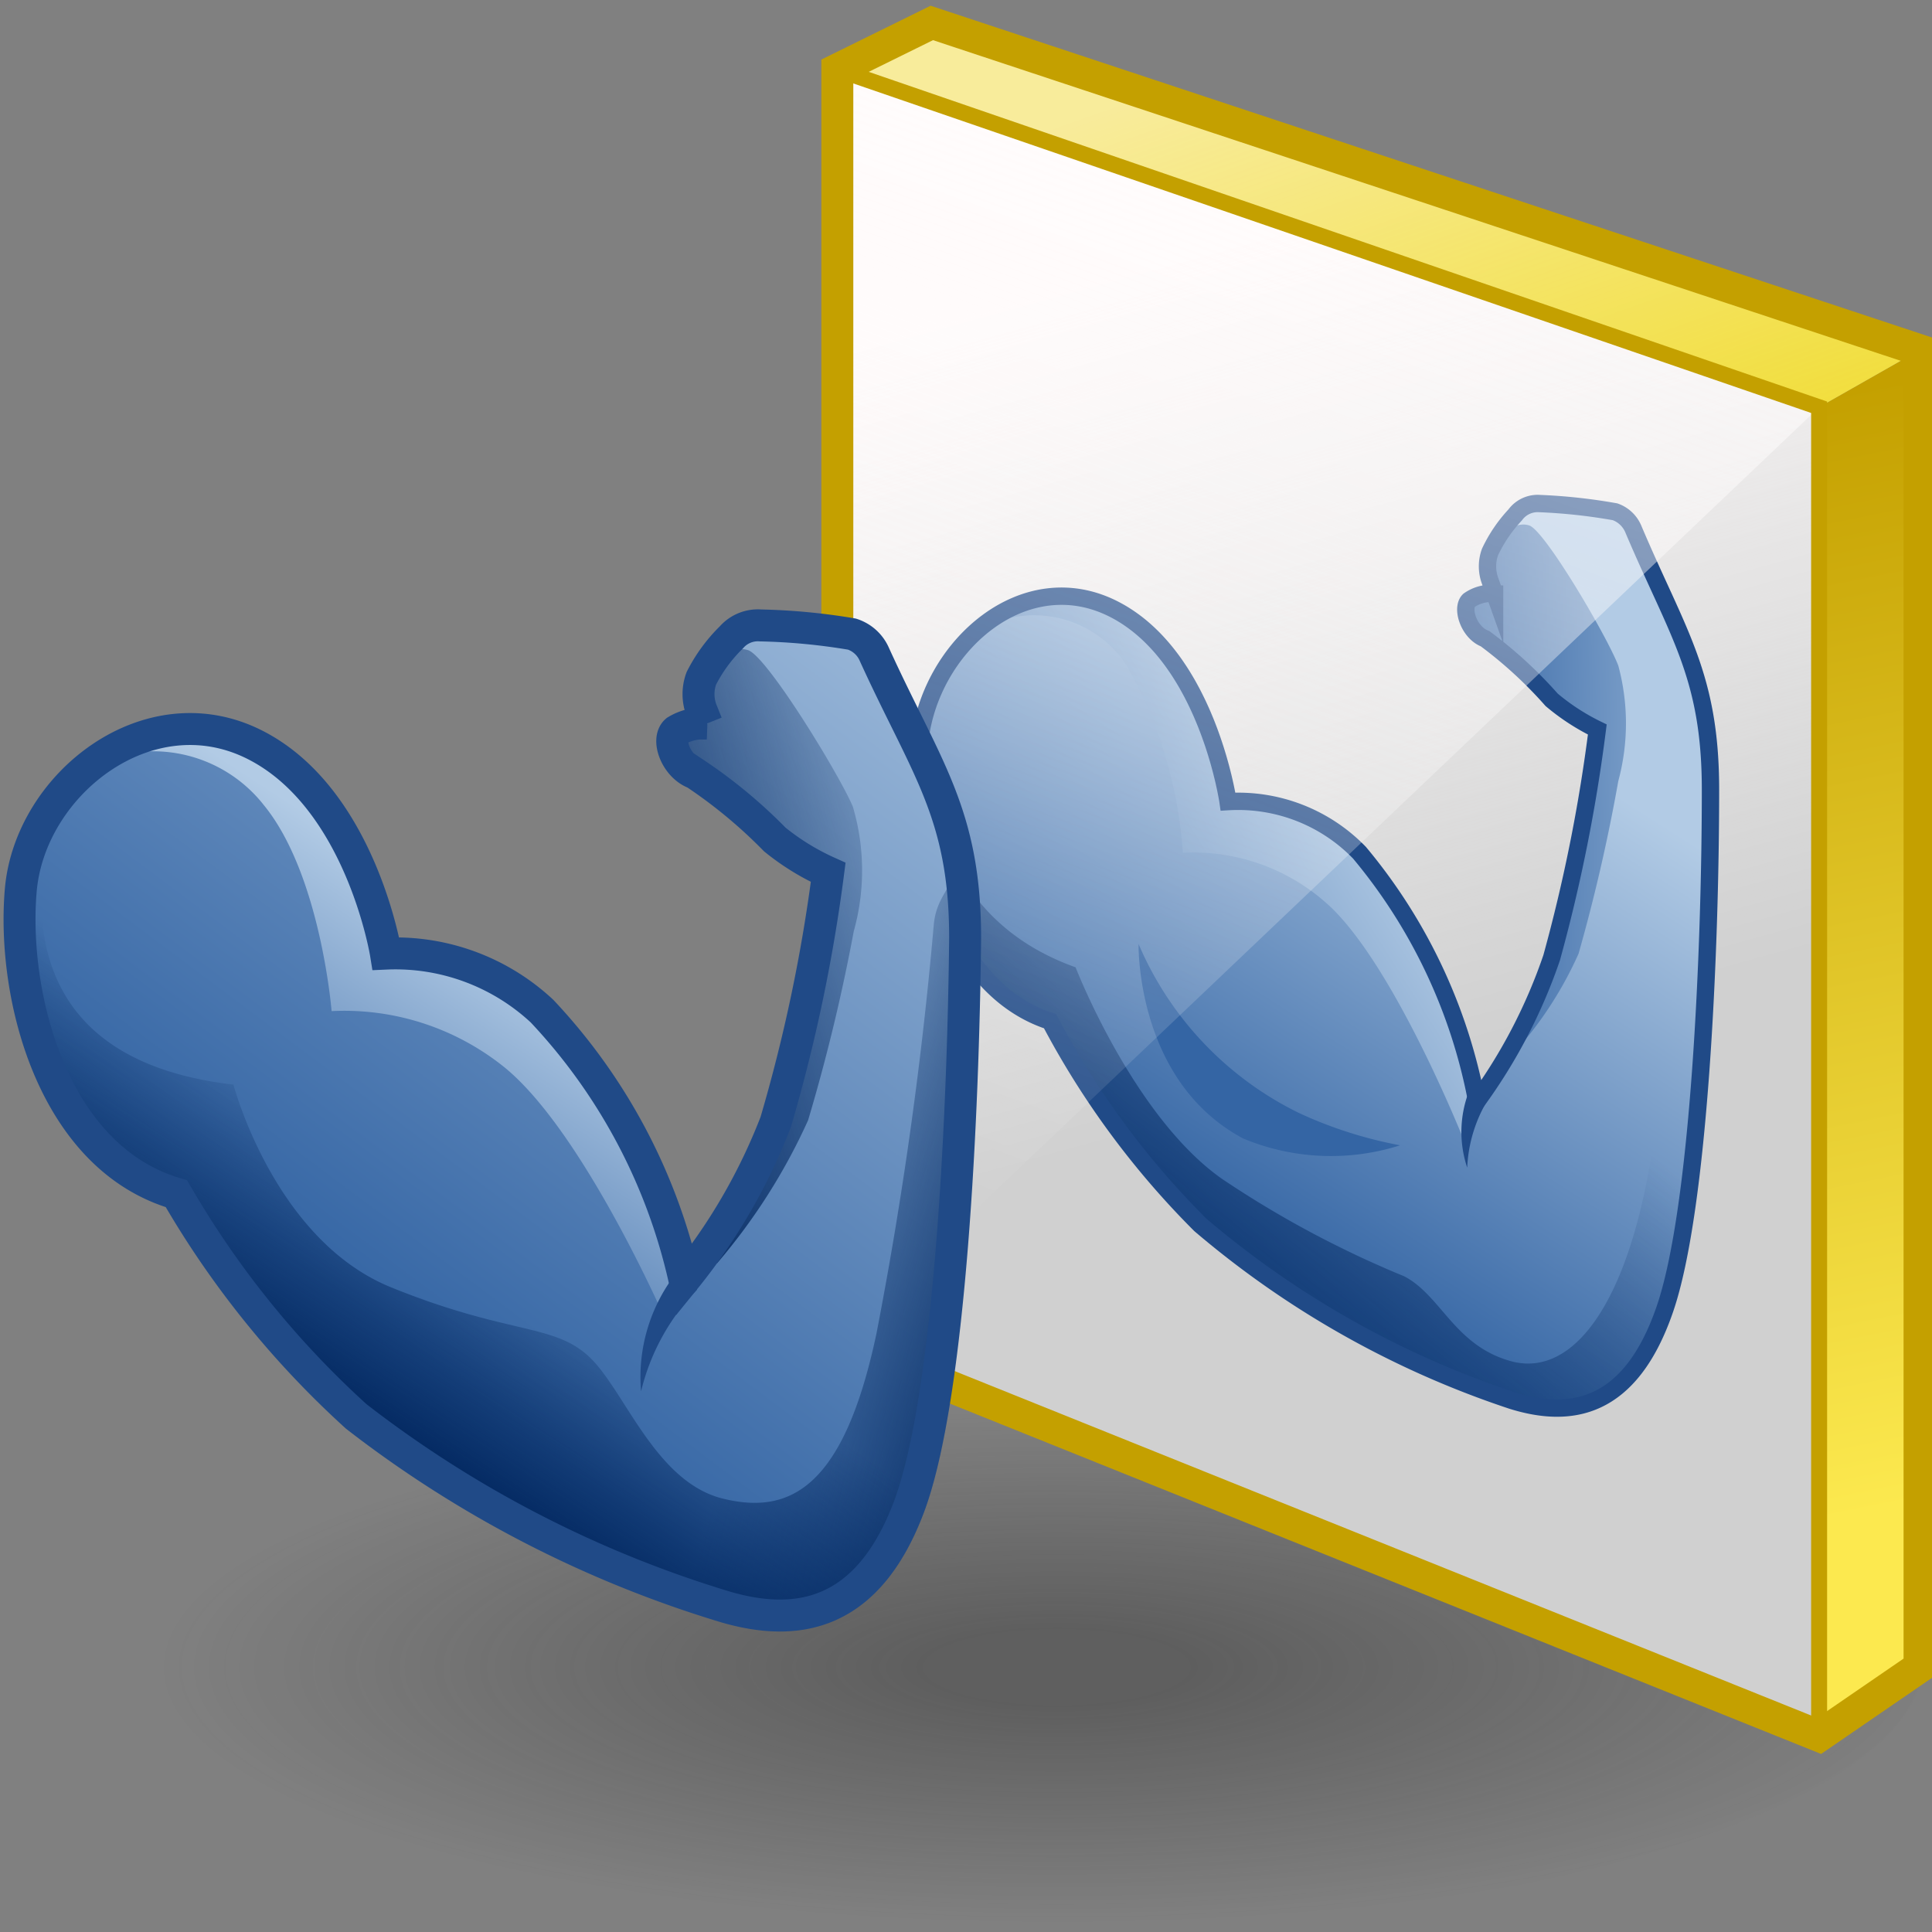 <?xml version="1.0" encoding="UTF-8" standalone="no"?>
<svg
   viewBox="0 0 48 48"
   version="1.1"
   id="svg8856"
   sodipodi:docname="musclemirror.svg"
   inkscape:version="1.1 (c68e22c387, 2021-05-23)"
   xmlns:inkscape="http://www.inkscape.org/namespaces/inkscape"
   xmlns:sodipodi="http://sodipodi.sourceforge.net/DTD/sodipodi-0.dtd"
   xmlns:xlink="http://www.w3.org/1999/xlink"
   xmlns="http://www.w3.org/2000/svg"
   xmlns:svg="http://www.w3.org/2000/svg"
   xmlns:rdf="http://www.w3.org/1999/02/22-rdf-syntax-ns#"
   xmlns:cc="http://creativecommons.org/ns#"
   xmlns:dc="http://purl.org/dc/elements/1.1/">
  <rect x="0" y="0" width="48" height="48" fill="#808080" stroke="none"/>
  <sodipodi:namedview
     id="namedview8858"
     pagecolor="#ffffff"
     bordercolor="#666666"
     borderopacity="1.0"
     inkscape:pageshadow="2"
     inkscape:pageopacity="0.0"
     inkscape:pagecheckerboard="0"
     showgrid="false"
     inkscape:zoom="15.6875"
     inkscape:cx="24"
     inkscape:cy="24"
     inkscape:window-width="2880"
     inkscape:window-height="1557"
     inkscape:window-x="-8"
     inkscape:window-y="-8"
     inkscape:window-maximized="1"
     inkscape:current-layer="svg8856" />
  <defs
     id="defs8798">
    <style
       id="style8755">.cls-1{fill:url(#radial-gradient);}.cls-2{fill:#d0d0d0;}.cls-3{fill:url(#linear-gradient);}.cls-4{fill:url(#New_Gradient_Swatch_2);}.cls-5{fill:#8f5902;}.cls-6{fill:url(#linear-gradient-2);}.cls-7{fill:#edd400;}.cls-8{opacity:0.62;fill:url(#linear-gradient-3);}.cls-9{fill:url(#linear-gradient-4);}.cls-10{fill:url(#linear-gradient-5);}.cls-11{fill:url(#linear-gradient-6);}.cls-12{fill:url(#linear-gradient-7);}.cls-13,.cls-16,.cls-17,.cls-24{fill:none;stroke-miterlimit:10;}.cls-13,.cls-24{stroke:#204a87;}.cls-13{stroke-width:0.38px;}.cls-14{fill:url(#linear-gradient-8);}.cls-15{fill:url(#linear-gradient-9);}.cls-16,.cls-17{stroke:#c4a000;}.cls-16,.cls-24{stroke-width:0.7px;}.cls-17{stroke-width:0.35px;}.cls-18{fill:url(#New_Gradient_Swatch_2-2);}.cls-19{fill:url(#linear-gradient-10);}.cls-20{fill:url(#linear-gradient-11);}.cls-21{fill:url(#linear-gradient-12);}.cls-22{fill:url(#linear-gradient-13);}.cls-23{fill:url(#linear-gradient-14);}.cls-25{fill:#204a87;}</style>
    <radialGradient
       id="radial-gradient"
       cx="-65.39"
       cy="92.14"
       r="18.28"
       gradientTransform="matrix(1.27,0,0,0.46,107.82,-3.75)"
       gradientUnits="userSpaceOnUse">
      <stop
         offset="0.13"
         stop-color="#2c2c2c"
         stop-opacity="0.4"
         id="stop8757" />
      <stop
         offset="0.9"
         stop-color="#2c2c2c"
         stop-opacity="0"
         id="stop8759" />
    </radialGradient>
    <linearGradient
       id="linear-gradient"
       x1="32.83"
       y1="26.77"
       x2="27.91"
       y2="9.02"
       gradientUnits="userSpaceOnUse">
      <stop
         offset="0"
         stop-color="#fff"
         stop-opacity="0"
         id="stop8762" />
      <stop
         offset="1"
         stop-color="snow"
         id="stop8764" />
    </linearGradient>
    <linearGradient
       id="New_Gradient_Swatch_2"
       x1="30.47"
       y1="6.69"
       x2="45.95"
       y2="15.05"
       gradientUnits="userSpaceOnUse">
      <stop
         offset="0"
         stop-color="#729fcf"
         id="stop8767" />
      <stop
         offset="1"
         stop-color="#3465a4"
         id="stop8769" />
    </linearGradient>
    <linearGradient
       id="linear-gradient-2"
       x1="45.5"
       y1="36.07"
       x2="40.69"
       y2="12.3"
       gradientUnits="userSpaceOnUse">
      <stop
         offset="0"
         stop-color="#fce94f"
         id="stop8772" />
      <stop
         offset="1"
         stop-color="#c4a000"
         id="stop8774" />
    </linearGradient>
    <linearGradient
       id="linear-gradient-3"
       x1="37.65"
       y1="21.85"
       x2="31.39"
       y2="4.05"
       xlink:href="#linear-gradient" />
    <linearGradient
       id="linear-gradient-4"
       x1="35.13"
       y1="18.9"
       x2="28.31"
       y2="29.57"
       gradientUnits="userSpaceOnUse">
      <stop
         offset="0"
         stop-color="#b2cbe5"
         id="stop8778" />
      <stop
         offset="1"
         stop-color="#3465a4"
         id="stop8780" />
    </linearGradient>
    <linearGradient
       id="linear-gradient-5"
       x1="32.58"
       y1="20.59"
       x2="24.1"
       y2="25.97"
       xlink:href="#linear-gradient-4" />
    <linearGradient
       id="linear-gradient-6"
       x1="41.89"
       y1="20.6"
       x2="34.36"
       y2="20.79"
       xlink:href="#linear-gradient-4" />
    <linearGradient
       id="linear-gradient-7"
       x1="32.75"
       y1="23.58"
       x2="24.48"
       y2="33.43"
       gradientUnits="userSpaceOnUse">
      <stop
         offset="0"
         stop-color="#00255d"
         stop-opacity="0"
         id="stop8785" />
      <stop
         offset="1"
         stop-color="#00255d"
         id="stop8787" />
    </linearGradient>
    <linearGradient
       id="linear-gradient-8"
       x1="41.6"
       y1="14.15"
       x2="30.28"
       y2="26.27"
       xlink:href="#linear-gradient-4" />
    <linearGradient
       id="linear-gradient-9"
       x1="23.53"
       y1="30.64"
       x2="38.37"
       y2="-9.79"
       xlink:href="#linear-gradient" />
    <linearGradient
       id="New_Gradient_Swatch_2-2"
       x1="14.12"
       y1="16.84"
       x2="11.89"
       y2="40.07"
       xlink:href="#New_Gradient_Swatch_2" />
    <linearGradient
       id="linear-gradient-10"
       x1="24.64"
       y1="13.35"
       x2="10.59"
       y2="32.13"
       xlink:href="#linear-gradient-4" />
    <linearGradient
       id="linear-gradient-11"
       x1="23.79"
       y1="22.83"
       x2="15.14"
       y2="25.13"
       xlink:href="#linear-gradient-7" />
    <linearGradient
       id="linear-gradient-12"
       x1="12.68"
       y1="23.35"
       x2="7.99"
       y2="30.55"
       xlink:href="#linear-gradient-4" />
    <linearGradient
       id="linear-gradient-13"
       x1="19.79"
       y1="29.88"
       x2="25.66"
       y2="31.41"
       xlink:href="#linear-gradient-7" />
    <linearGradient
       id="linear-gradient-14"
       x1="12.79"
       y1="29.57"
       x2="9.74"
       y2="34.26"
       xlink:href="#linear-gradient-7" />
    <linearGradient
       inkscape:collect="always"
       xlink:href="#linear-gradient"
       id="linearGradient8917"
       gradientUnits="userSpaceOnUse"
       x1="32.83"
       y1="26.77"
       x2="27.91"
       y2="9.02" />
    <linearGradient
       inkscape:collect="always"
       xlink:href="#New_Gradient_Swatch_2"
       id="linearGradient8919"
       gradientUnits="userSpaceOnUse"
       x1="30.47"
       y1="6.69"
       x2="45.95"
       y2="15.05" />
    <linearGradient
       inkscape:collect="always"
       xlink:href="#linear-gradient-4"
       id="linearGradient8921"
       gradientUnits="userSpaceOnUse"
       x1="35.13"
       y1="18.9"
       x2="28.31"
       y2="29.57" />
    <linearGradient
       inkscape:collect="always"
       xlink:href="#linear-gradient-7"
       id="linearGradient8923"
       gradientUnits="userSpaceOnUse"
       x1="32.75"
       y1="23.58"
       x2="24.48"
       y2="33.43" />
  </defs>
  <title
     id="title8800">8-MuscleMirror</title>
  <g
     id="shadow"
     transform="matrix(1.066,0,0,0.839,-0.15,9.008)"
     style="stroke-width:1.057">
    <ellipse
       class="cls-1"
       cx="22.66"
       cy="38.44"
       rx="22.31"
       ry="8.14"
       id="ellipse8802"
       style="fill:url(#radial-gradient);stroke-width:1.057" />
  </g>
  <g
     id="ART"
     transform="matrix(1.134,0,0,1.134,-2.886,-3.762)"
     style="stroke-width:0.882">
    <polygon
       class="cls-2"
       points="42.4,41.35 42.4,12.24 20.89,4.84 20.89,32.7 "
       id="polygon8805"
       style="stroke-width:0.882" />
    <polygon
       class="cls-3"
       points="42.4,41.35 42.4,12.24 20.89,4.84 20.89,32.7 "
       id="polygon8807"
       style="fill:url(#linearGradient8917);stroke-width:0.882" />
    <polygon
       class="cls-4"
       points="42.4,12.24 44.6,10.99 22.96,3.82 20.89,4.84 "
       id="polygon8809"
       style="fill:url(#linearGradient8919);stroke-width:0.882" />
    <polygon
       class="cls-5"
       points="44.6,39.84 44.6,10.99 42.4,12.24 42.4,41.35 "
       id="polygon8811"
       style="stroke-width:0.882" />
    <polygon
       class="cls-6"
       points="44.6,39.84 44.6,10.99 42.4,12.24 42.4,41.35 "
       id="polygon8813"
       style="fill:url(#linear-gradient-2);stroke-width:0.882" />
    <polygon
       class="cls-7"
       points="42.4,12.24 44.6,10.99 22.96,3.82 20.89,4.84 "
       id="polygon8815"
       style="stroke-width:0.882" />
    <polygon
       class="cls-8"
       points="42.4,12.24 44.6,10.99 22.96,3.82 20.89,4.84 "
       id="polygon8817"
       style="fill:url(#linear-gradient-3);stroke-width:0.882" />
    <path
       class="cls-9"
       d="m 29.45,20.88 c 0,0 -0.45,-3.12 -2.45,-4.19 -2,-1.07 -4.11,0.8 -4.31,2.92 -0.2,2.12 0.59,5.35 2.86,6.08 a 18.48,18.48 0 0 0 3.29,4.46 20.44,20.44 0 0 0 6.83,3.85 c 1.28,0.4 2.59,0.21 3.35,-2 0.76,-2.21 1,-7.9 1,-11.38 0,-2.51 -0.72,-3.42 -1.69,-5.71 a 0.68,0.68 0 0 0 -0.4,-0.38 12.25,12.25 0 0 0 -1.65,-0.18 0.61,0.61 0 0 0 -0.54,0.25 3.14,3.14 0 0 0 -0.55,0.81 0.92,0.92 0 0 0 0,0.63 l 0.1,0.28 a 0.85,0.85 0 0 0 -0.56,0.15 c -0.18,0.17 0,0.71 0.35,0.84 a 9.45,9.45 0 0 1 1.46,1.34 4.81,4.81 0 0 0 1,0.65 35.5,35.5 0 0 1 -1,5 A 11.79,11.79 0 0 1 34.9,27.45 11.92,11.92 0 0 0 32.33,22 3.7,3.7 0 0 0 29.45,20.88 Z"
       id="path8819"
       style="fill:url(#linearGradient8921);stroke-width:0.882" />
    <path
       class="cls-10"
       d="m 35.07,27.4 a 3.75,3.75 0 0 0 -0.47,0.86 c 0,0 -1.55,-3.89 -3,-5.16 a 4.39,4.39 0 0 0 -3.14,-1.1 9.64,9.64 0 0 0 -1.25,-4.13 2.42,2.42 0 0 0 -3.2,-0.76 2.57,2.57 0 0 1 3,-0.45 c 1.95,1.07 2.41,4.19 2.41,4.19 a 3.7,3.7 0 0 1 2.91,1.15 12.94,12.94 0 0 1 2.74,5.4 z"
       id="path8821"
       style="fill:url(#linear-gradient-5);stroke-width:0.882" />
    <path
       class="cls-11"
       d="m 38,20.43 a 38.26,38.26 0 0 1 -0.87,3.78 8.22,8.22 0 0 1 -1.8,2.57 v 0 a 11.37,11.37 0 0 0 1.23,-2.52 36.49,36.49 0 0 0 1,-5 4.34,4.34 0 0 1 -1,-0.66 8.9,8.9 0 0 0 -1.47,-1.32 C 34.78,17.14 34.57,16.6 34.75,16.43 a 0.84,0.84 0 0 1 0.56,-0.15 l -0.1,-0.27 a 1,1 0 0 1 0,-0.63 1,1 0 0 1 0.06,-0.14 v 0 c 0,0 0,0 0,0 0.12,-0.16 0.44,-0.52 0.78,-0.41 0.34,0.11 1.7,2.42 1.95,3.07 a 4.85,4.85 0 0 1 0,2.53 z"
       id="path8823"
       style="fill:url(#linear-gradient-6);stroke-width:0.882" />
    <path
       class="cls-12"
       d="m 40.05,20.57 c 0,3.49 -0.27,9.17 -1,11.38 C 38.32,34.16 37,34.36 35.67,34 a 20.1,20.1 0 0 1 -6.78,-3.82 18.16,18.16 0 0 1 -3.3,-4.46 C 23.32,25 22.53,21.78 22.73,19.65 a 2.93,2.93 0 0 1 0.11,-0.59 c 0,0.94 -0.07,4.26 3.27,5.45 0,0 1.26,3.26 3.2,4.63 a 22.37,22.37 0 0 0 4,2.14 c 0.81,0.42 1.1,1.52 2.34,1.86 1.24,0.34 2.42,-1 3,-4.08 0.58,-3.08 1,-7.17 1,-7.91 a 13,13 0 0 0 0.24,-2.41 7.89,7.89 0 0 1 0.16,1.83 z"
       id="path8825"
       style="fill:url(#linearGradient8923);stroke-width:0.882" />
    <path
       class="cls-13"
       d="m 29.45,20.88 c 0,0 -0.45,-3.12 -2.45,-4.19 -2,-1.07 -4.11,0.8 -4.31,2.92 -0.2,2.12 0.59,5.35 2.86,6.08 a 18.48,18.48 0 0 0 3.29,4.46 20.44,20.44 0 0 0 6.83,3.85 c 1.28,0.4 2.59,0.21 3.35,-2 0.76,-2.21 1,-7.9 1,-11.38 0,-2.51 -0.72,-3.42 -1.69,-5.71 a 0.68,0.68 0 0 0 -0.4,-0.38 12.25,12.25 0 0 0 -1.65,-0.18 0.61,0.61 0 0 0 -0.54,0.25 3.14,3.14 0 0 0 -0.55,0.81 0.92,0.92 0 0 0 0,0.63 l 0.1,0.28 a 0.85,0.85 0 0 0 -0.56,0.15 c -0.18,0.17 0,0.71 0.35,0.84 a 9.45,9.45 0 0 1 1.46,1.34 4.81,4.81 0 0 0 1,0.65 35.5,35.5 0 0 1 -1,5 A 11.79,11.79 0 0 1 34.9,27.45 11.92,11.92 0 0 0 32.33,22 3.7,3.7 0 0 0 29.45,20.88 Z"
       id="path8827" />
    <path
       class="cls-14"
       d="m 27.49,24 a 7.31,7.31 0 0 0 3.51,3.7 9.32,9.32 0 0 0 2.22,0.71 5,5 0 0 1 -3.44,-0.15 C 27.42,27 27.49,24 27.49,24 Z"
       id="path8829"
       style="fill:url(#linear-gradient-8);stroke-width:0.882" />
    <polygon
       class="cls-15"
       points="42.4,12.24 20.89,32.7 20.89,4.84 "
       id="polygon8831"
       style="fill:url(#linear-gradient-9);stroke-width:0.882" />
    <polygon
       class="cls-16"
       points="44.6,10.99 22.96,3.82 20.89,4.84 20.89,32.7 42.4,41.35 44.6,39.84 "
       id="polygon8833" />
    <polygon
       class="cls-17"
       points="42.4,41.35 42.4,12.24 20.89,4.84 20.89,32.7 "
       id="polygon8835" />
    <path
       class="cls-18"
       d="m 11,24.21 c 0,0 -0.55,-3.41 -2.88,-4.58 C 5.79,18.46 3.2,20.5 3,22.82 c -0.2,2.32 0.7,5.86 3.41,6.65 a 20.34,20.34 0 0 0 3.94,4.88 24.94,24.94 0 0 0 8.11,4.18 c 1.53,0.44 3.09,0.22 4,-2.2 0.91,-2.42 1.19,-8.64 1.23,-12.46 0,-2.74 -0.86,-3.73 -2,-6.24 a 0.8,0.8 0 0 0 -0.48,-0.42 13.71,13.71 0 0 0 -2,-0.19 0.77,0.77 0 0 0 -0.64,0.26 3.44,3.44 0 0 0 -0.66,0.9 1,1 0 0 0 0,0.69 l 0.12,0.3 a 1.12,1.12 0 0 0 -0.67,0.16 c -0.22,0.19 0,0.78 0.41,0.93 a 10.93,10.93 0 0 1 1.75,1.45 5.3,5.3 0 0 0 1.17,0.72 35.5,35.5 0 0 1 -1.15,5.47 12.75,12.75 0 0 1 -2,3.45 A 12.58,12.58 0 0 0 14.42,25.47 4.71,4.71 0 0 0 11,24.21 Z"
       id="path8837"
       style="fill:url(#New_Gradient_Swatch_2-2);stroke-width:0.882" />
    <path
       class="cls-19"
       d="m 11,24.21 c 0,0 -0.55,-3.41 -2.88,-4.58 C 5.79,18.46 3.2,20.5 3,22.82 c -0.2,2.32 0.7,5.86 3.41,6.65 a 20.34,20.34 0 0 0 3.94,4.88 24.94,24.94 0 0 0 8.11,4.18 c 1.53,0.44 3.09,0.22 4,-2.2 0.91,-2.42 1.19,-8.64 1.23,-12.46 0,-2.74 -0.86,-3.73 -2,-6.24 a 0.8,0.8 0 0 0 -0.48,-0.42 13.71,13.71 0 0 0 -2,-0.19 0.77,0.77 0 0 0 -0.64,0.26 3.44,3.44 0 0 0 -0.66,0.9 1,1 0 0 0 0,0.69 l 0.12,0.3 a 1.12,1.12 0 0 0 -0.67,0.16 c -0.22,0.19 0,0.78 0.41,0.93 a 10.93,10.93 0 0 1 1.75,1.45 5.3,5.3 0 0 0 1.17,0.72 35.5,35.5 0 0 1 -1.15,5.47 12.75,12.75 0 0 1 -2,3.45 A 12.58,12.58 0 0 0 14.42,25.47 4.71,4.71 0 0 0 11,24.21 Z"
       id="path8839"
       style="fill:url(#linear-gradient-10);stroke-width:0.882" />
    <path
       class="cls-20"
       d="m 21.25,23.72 a 40.42,40.42 0 0 1 -1,4.14 13.05,13.05 0 0 1 -2,3.14 c 0,0 -0.15,-0.33 -0.15,-0.34 a 11.79,11.79 0 0 0 1.46,-2.76 35.5,35.5 0 0 0 1.15,-5.47 5.3,5.3 0 0 1 -1.17,-0.72 10.93,10.93 0 0 0 -1.75,-1.45 c -0.38,-0.15 -0.63,-0.74 -0.41,-0.93 a 1.12,1.12 0 0 1 0.67,-0.16 l -0.12,-0.3 a 1,1 0 0 1 0,-0.69 A 1.07,1.07 0 0 1 18,18 c 0,0 0,0 0,0 v 0 c 0.14,-0.17 0.52,-0.56 0.93,-0.44 0.41,0.12 2,2.72 2.3,3.43 a 4.94,4.94 0 0 1 0.02,2.73 z"
       id="path8841"
       style="fill:url(#linear-gradient-11);stroke-width:0.882" />
    <path
       class="cls-21"
       d="m 17.71,31.35 a 3.94,3.94 0 0 0 -0.56,0.94 c 0,0 -1.86,-4.29 -3.63,-5.65 A 5.59,5.59 0 0 0 9.81,25.47 c 0,0 -0.24,-3 -1.49,-4.52 A 3.08,3.08 0 0 0 4.49,20.12 3.28,3.28 0 0 1 8.11,19.63 C 10.44,20.8 11,24.21 11,24.21 a 4.71,4.71 0 0 1 3.44,1.26 13.7,13.7 0 0 1 3.27,5.88 z"
       id="path8843"
       style="fill:url(#linear-gradient-12);stroke-width:0.882" />
    <path
       class="cls-22"
       d="m 23.66,23.87 c 0,3.82 -0.32,10 -1.23,12.46 -0.91,2.46 -2.47,2.64 -4,2.2 A 24.94,24.94 0 0 1 10.32,34.35 20.34,20.34 0 0 1 6.38,29.47 C 3.67,28.68 2.85,25 3.31,22.66 A 2.7,2.7 0 0 1 3.5,22 c -0.08,1 -0.6,4.53 4.16,5.08 0,0 0.89,3.4 3.45,4.44 2.56,1.04 3.56,0.79 4.34,1.52 0.78,0.73 1.44,2.74 2.93,3.11 1.49,0.37 2.66,-0.26 3.37,-3.63 A 86.83,86.83 0 0 0 23,23.61 c 0.06,-0.8 0.59,-0.85 0.49,-1.78 a 8.14,8.14 0 0 1 0.17,2.04 z"
       id="path8845"
       style="fill:url(#linear-gradient-13);stroke-width:0.882" />
    <path
       class="cls-23"
       d="m 23.66,23.87 c 0,3.82 -0.32,10 -1.23,12.46 -0.91,2.46 -2.47,2.64 -4,2.2 A 24.94,24.94 0 0 1 10.32,34.35 20.34,20.34 0 0 1 6.38,29.47 C 3.67,28.68 2.85,25 3.31,22.66 A 2.7,2.7 0 0 1 3.5,22 c -0.08,1 -0.6,4.53 4.16,5.08 0,0 0.89,3.4 3.45,4.44 2.56,1.04 3.56,0.79 4.34,1.52 0.78,0.73 1.44,2.74 2.93,3.11 1.49,0.37 2.66,-0.26 3.37,-3.63 A 86.83,86.83 0 0 0 23,23.61 c 0.06,-0.8 0.59,-0.85 0.49,-1.78 a 8.14,8.14 0 0 1 0.17,2.04 z"
       id="path8847"
       style="fill:url(#linear-gradient-14);stroke-width:0.882" />
    <path
       class="cls-24"
       d="m 11,24.21 c 0,0 -0.55,-3.41 -2.88,-4.58 C 5.79,18.46 3.2,20.5 3,22.82 c -0.2,2.32 0.7,5.86 3.41,6.65 a 20.34,20.34 0 0 0 3.94,4.88 24.94,24.94 0 0 0 8.11,4.18 c 1.53,0.44 3.09,0.22 4,-2.2 0.91,-2.42 1.19,-8.64 1.23,-12.46 0,-2.74 -0.86,-3.73 -2,-6.24 a 0.8,0.8 0 0 0 -0.48,-0.42 13.71,13.71 0 0 0 -2,-0.19 0.77,0.77 0 0 0 -0.64,0.26 3.44,3.44 0 0 0 -0.66,0.9 1,1 0 0 0 0,0.69 l 0.12,0.3 a 1.12,1.12 0 0 0 -0.67,0.16 c -0.22,0.19 0,0.78 0.41,0.93 a 10.93,10.93 0 0 1 1.75,1.45 5.3,5.3 0 0 0 1.17,0.72 35.5,35.5 0 0 1 -1.15,5.47 12.75,12.75 0 0 1 -2,3.45 A 12.58,12.58 0 0 0 14.42,25.47 4.71,4.71 0 0 0 11,24.21 Z"
       id="path8849" />
    <path
       class="cls-25"
       d="m 17.82,31.57 a 4.81,4.81 0 0 0 -1.23,2.23 3.7,3.7 0 0 1 0.85,-2.69"
       id="path8851"
       style="stroke-width:0.882" />
    <path
       class="cls-25"
       d="m 35.24,27.26 a 3.13,3.13 0 0 0 -0.55,1.64 2.47,2.47 0 0 1 0.07,-1.75"
       id="path8853"
       style="stroke-width:0.882" />
  </g>
</svg>
